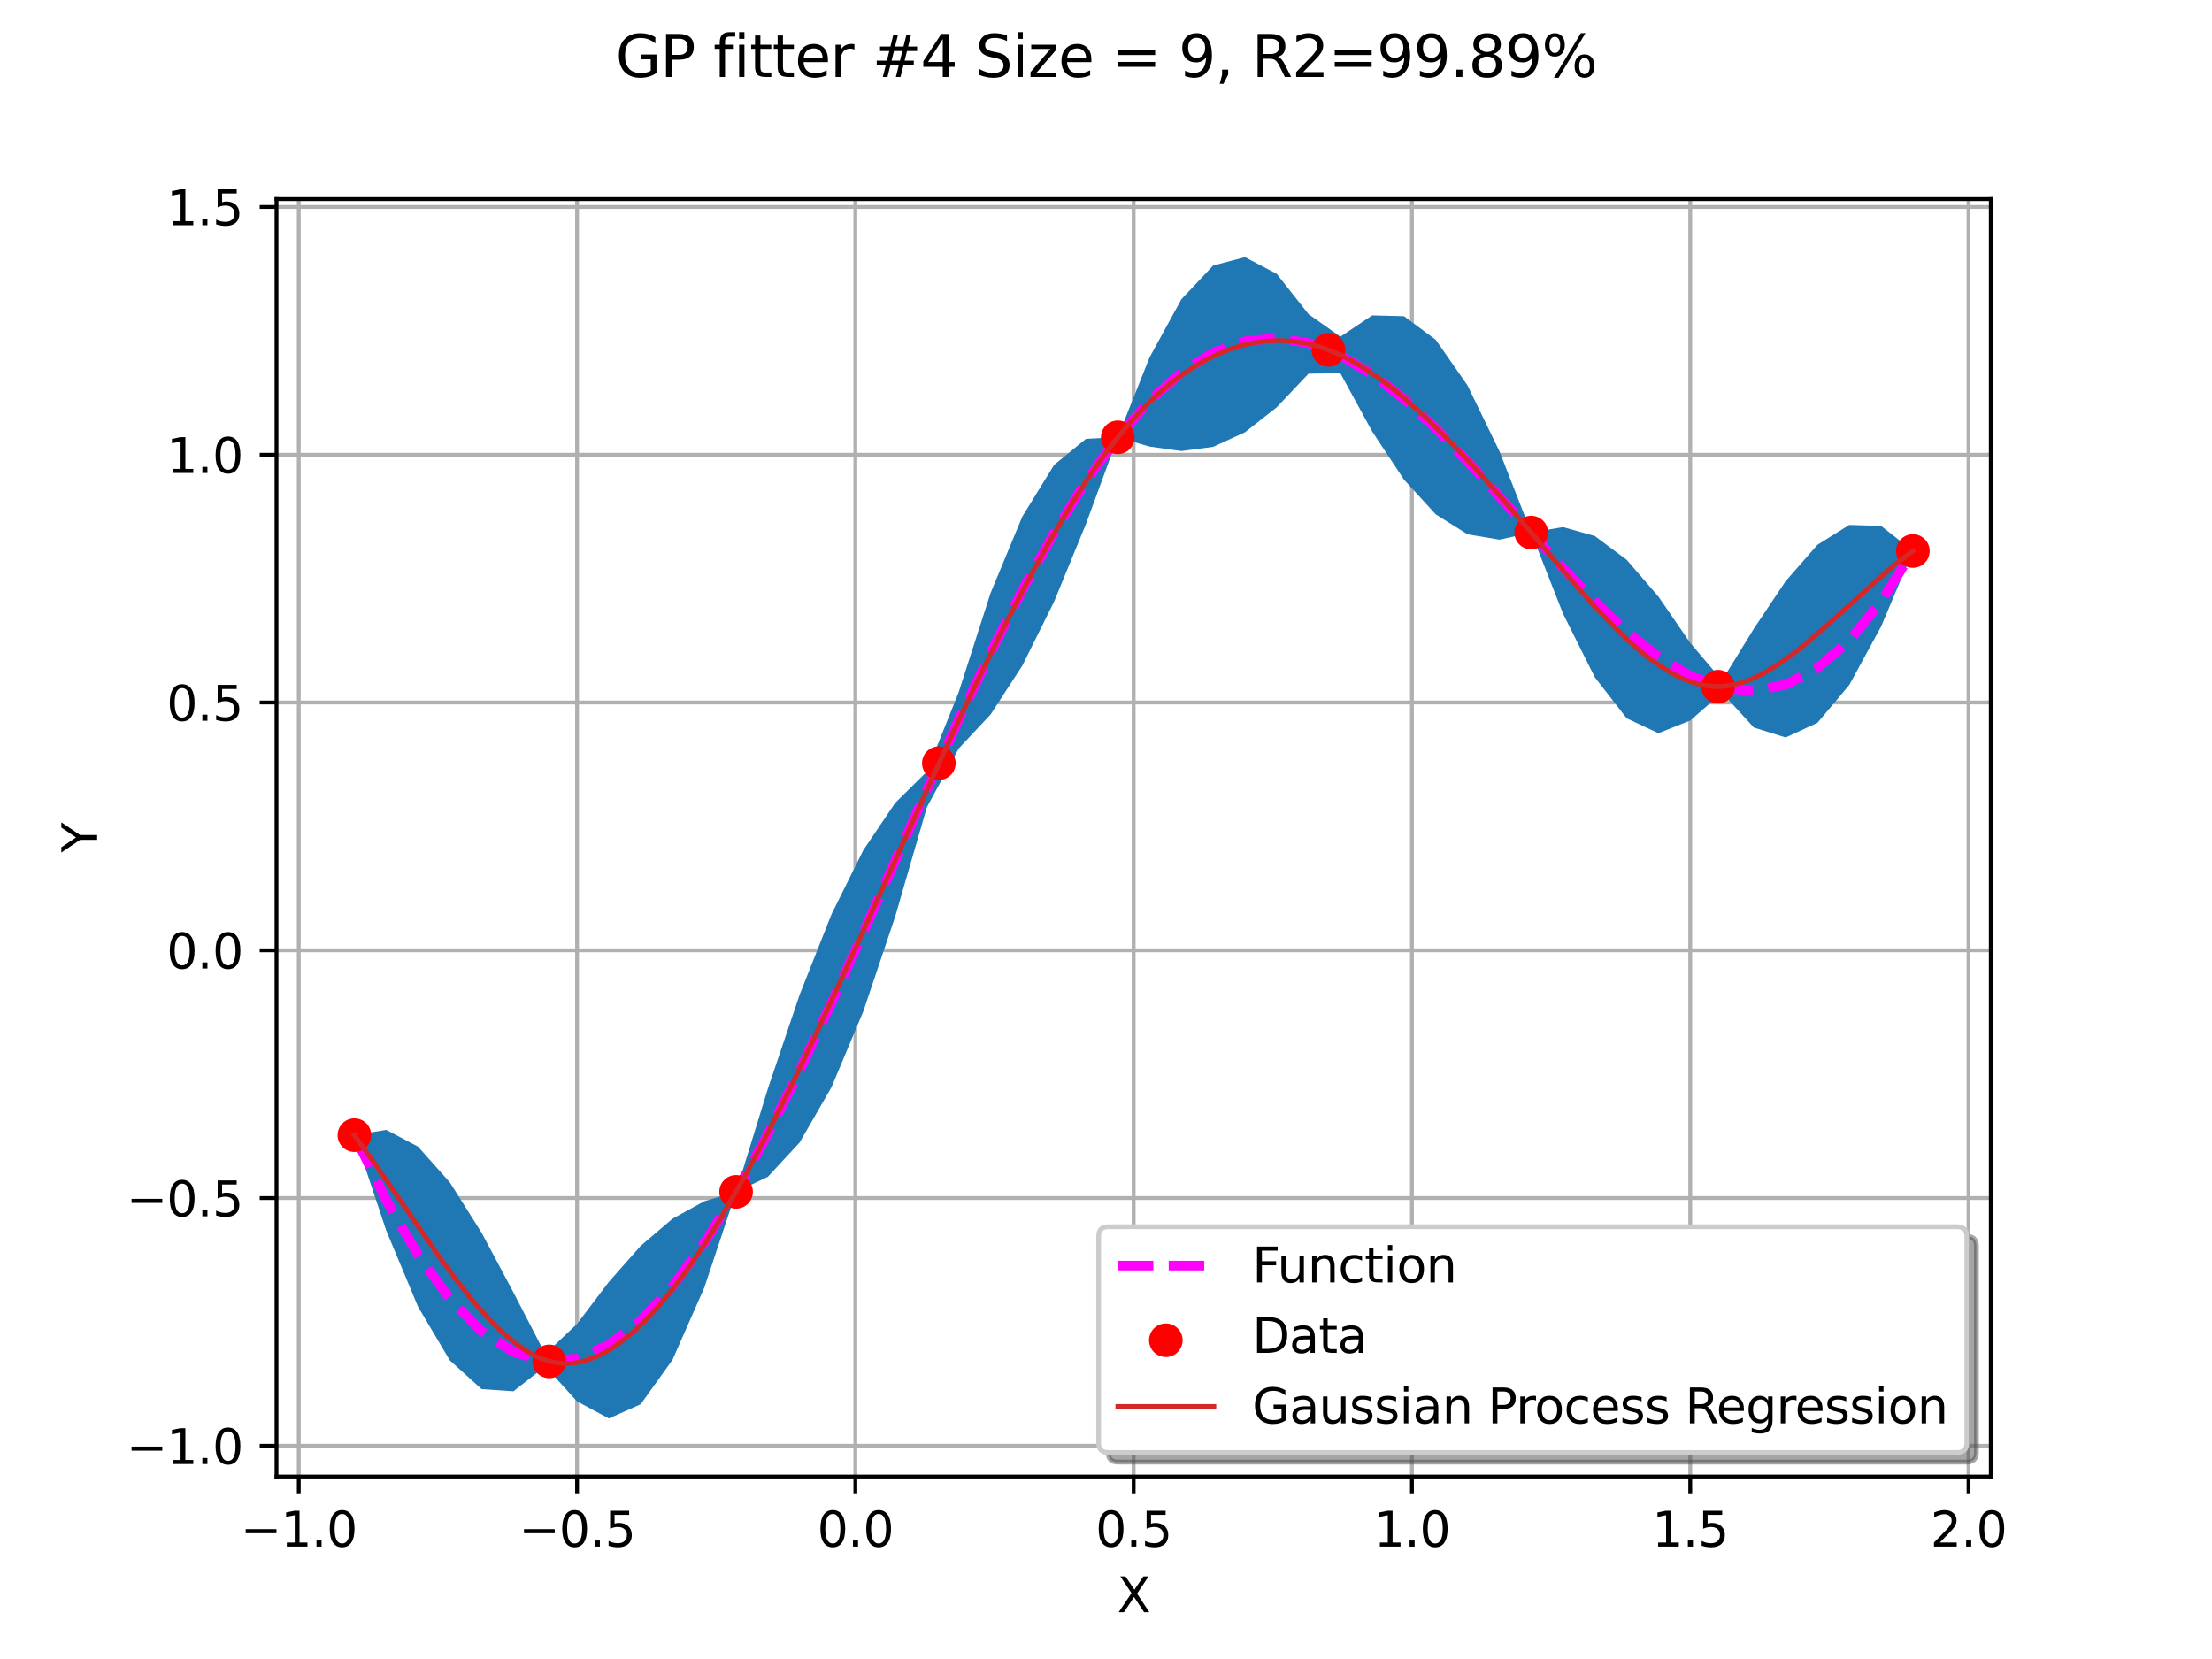 <?xml version="1.0" encoding="utf-8" standalone="no"?>
<!DOCTYPE svg PUBLIC "-//W3C//DTD SVG 1.1//EN"
  "http://www.w3.org/Graphics/SVG/1.1/DTD/svg11.dtd">
<svg xmlns:xlink="http://www.w3.org/1999/xlink" width="460.8pt" height="345.6pt" viewBox="0 0 460.8 345.6" xmlns="http://www.w3.org/2000/svg" version="1.1">
 <defs>
  <style type="text/css">*{stroke-linejoin: round; stroke-linecap: butt}</style>
 </defs>
 <g id="figure_1">
  <g id="patch_1">
   <path d="M 0 345.6 
L 460.8 345.6 
L 460.8 0 
L 0 0 
z
" style="fill: #ffffff"/>
  </g>
  <g id="axes_1">
   <g id="patch_2">
    <path d="M 57.6 307.584 
L 414.72 307.584 
L 414.72 41.472 
L 57.6 41.472 
z
" style="fill: #ffffff"/>
   </g>
   <g id="matplotlib.axis_1">
    <g id="xtick_1">
     <g id="line2d_1">
      <path d="M 62.238 307.584 
L 62.238 41.472 
" clip-path="url(#p2955af0952)" style="fill: none; stroke: #b0b0b0; stroke-width: 0.8; stroke-linecap: square"/>
     </g>
     <g id="line2d_2">
      <defs>
       <path id="mc79e7b3b64" d="M 0 0 
L 0 3.5 
" style="stroke: #000000; stroke-width: 0.8"/>
      </defs>
      <g>
       <use xlink:href="#mc79e7b3b64" x="62.238" y="307.584" style="stroke: #000000; stroke-width: 0.8"/>
      </g>
     </g>
     <g id="text_1">
      <!-- −1.0 -->
      <g transform="translate(50.097 322.182) scale(0.1 -0.1)">
       <defs>
        <path id="DejaVuSans-2212" d="M 678 2272 
L 4684 2272 
L 4684 1741 
L 678 1741 
L 678 2272 
z
" transform="scale(0.016)"/>
        <path id="DejaVuSans-31" d="M 794 531 
L 1825 531 
L 1825 4091 
L 703 3866 
L 703 4441 
L 1819 4666 
L 2450 4666 
L 2450 531 
L 3481 531 
L 3481 0 
L 794 0 
L 794 531 
z
" transform="scale(0.016)"/>
        <path id="DejaVuSans-2e" d="M 684 794 
L 1344 794 
L 1344 0 
L 684 0 
L 684 794 
z
" transform="scale(0.016)"/>
        <path id="DejaVuSans-30" d="M 2034 4250 
Q 1547 4250 1301 3770 
Q 1056 3291 1056 2328 
Q 1056 1369 1301 889 
Q 1547 409 2034 409 
Q 2525 409 2770 889 
Q 3016 1369 3016 2328 
Q 3016 3291 2770 3770 
Q 2525 4250 2034 4250 
z
M 2034 4750 
Q 2819 4750 3233 4129 
Q 3647 3509 3647 2328 
Q 3647 1150 3233 529 
Q 2819 -91 2034 -91 
Q 1250 -91 836 529 
Q 422 1150 422 2328 
Q 422 3509 836 4129 
Q 1250 4750 2034 4750 
z
" transform="scale(0.016)"/>
       </defs>
       <use xlink:href="#DejaVuSans-2212"/>
       <use xlink:href="#DejaVuSans-31" transform="translate(83.789 0)"/>
       <use xlink:href="#DejaVuSans-2e" transform="translate(147.412 0)"/>
       <use xlink:href="#DejaVuSans-30" transform="translate(179.199 0)"/>
      </g>
     </g>
    </g>
    <g id="xtick_2">
     <g id="line2d_3">
      <path d="M 120.212 307.584 
L 120.212 41.472 
" clip-path="url(#p2955af0952)" style="fill: none; stroke: #b0b0b0; stroke-width: 0.8; stroke-linecap: square"/>
     </g>
     <g id="line2d_4">
      <g>
       <use xlink:href="#mc79e7b3b64" x="120.212" y="307.584" style="stroke: #000000; stroke-width: 0.8"/>
      </g>
     </g>
     <g id="text_2">
      <!-- −0.5 -->
      <g transform="translate(108.071 322.182) scale(0.1 -0.1)">
       <defs>
        <path id="DejaVuSans-35" d="M 691 4666 
L 3169 4666 
L 3169 4134 
L 1269 4134 
L 1269 2991 
Q 1406 3038 1543 3061 
Q 1681 3084 1819 3084 
Q 2600 3084 3056 2656 
Q 3513 2228 3513 1497 
Q 3513 744 3044 326 
Q 2575 -91 1722 -91 
Q 1428 -91 1123 -41 
Q 819 9 494 109 
L 494 744 
Q 775 591 1075 516 
Q 1375 441 1709 441 
Q 2250 441 2565 725 
Q 2881 1009 2881 1497 
Q 2881 1984 2565 2268 
Q 2250 2553 1709 2553 
Q 1456 2553 1204 2497 
Q 953 2441 691 2322 
L 691 4666 
z
" transform="scale(0.016)"/>
       </defs>
       <use xlink:href="#DejaVuSans-2212"/>
       <use xlink:href="#DejaVuSans-30" transform="translate(83.789 0)"/>
       <use xlink:href="#DejaVuSans-2e" transform="translate(147.412 0)"/>
       <use xlink:href="#DejaVuSans-35" transform="translate(179.199 0)"/>
      </g>
     </g>
    </g>
    <g id="xtick_3">
     <g id="line2d_5">
      <path d="M 178.186 307.584 
L 178.186 41.472 
" clip-path="url(#p2955af0952)" style="fill: none; stroke: #b0b0b0; stroke-width: 0.8; stroke-linecap: square"/>
     </g>
     <g id="line2d_6">
      <g>
       <use xlink:href="#mc79e7b3b64" x="178.186" y="307.584" style="stroke: #000000; stroke-width: 0.8"/>
      </g>
     </g>
     <g id="text_3">
      <!-- 0.0 -->
      <g transform="translate(170.234 322.182) scale(0.1 -0.1)">
       <use xlink:href="#DejaVuSans-30"/>
       <use xlink:href="#DejaVuSans-2e" transform="translate(63.623 0)"/>
       <use xlink:href="#DejaVuSans-30" transform="translate(95.41 0)"/>
      </g>
     </g>
    </g>
    <g id="xtick_4">
     <g id="line2d_7">
      <path d="M 236.16 307.584 
L 236.16 41.472 
" clip-path="url(#p2955af0952)" style="fill: none; stroke: #b0b0b0; stroke-width: 0.8; stroke-linecap: square"/>
     </g>
     <g id="line2d_8">
      <g>
       <use xlink:href="#mc79e7b3b64" x="236.16" y="307.584" style="stroke: #000000; stroke-width: 0.8"/>
      </g>
     </g>
     <g id="text_4">
      <!-- 0.5 -->
      <g transform="translate(228.208 322.182) scale(0.1 -0.1)">
       <use xlink:href="#DejaVuSans-30"/>
       <use xlink:href="#DejaVuSans-2e" transform="translate(63.623 0)"/>
       <use xlink:href="#DejaVuSans-35" transform="translate(95.41 0)"/>
      </g>
     </g>
    </g>
    <g id="xtick_5">
     <g id="line2d_9">
      <path d="M 294.134 307.584 
L 294.134 41.472 
" clip-path="url(#p2955af0952)" style="fill: none; stroke: #b0b0b0; stroke-width: 0.8; stroke-linecap: square"/>
     </g>
     <g id="line2d_10">
      <g>
       <use xlink:href="#mc79e7b3b64" x="294.134" y="307.584" style="stroke: #000000; stroke-width: 0.8"/>
      </g>
     </g>
     <g id="text_5">
      <!-- 1.0 -->
      <g transform="translate(286.182 322.182) scale(0.1 -0.1)">
       <use xlink:href="#DejaVuSans-31"/>
       <use xlink:href="#DejaVuSans-2e" transform="translate(63.623 0)"/>
       <use xlink:href="#DejaVuSans-30" transform="translate(95.41 0)"/>
      </g>
     </g>
    </g>
    <g id="xtick_6">
     <g id="line2d_11">
      <path d="M 352.108 307.584 
L 352.108 41.472 
" clip-path="url(#p2955af0952)" style="fill: none; stroke: #b0b0b0; stroke-width: 0.8; stroke-linecap: square"/>
     </g>
     <g id="line2d_12">
      <g>
       <use xlink:href="#mc79e7b3b64" x="352.108" y="307.584" style="stroke: #000000; stroke-width: 0.8"/>
      </g>
     </g>
     <g id="text_6">
      <!-- 1.5 -->
      <g transform="translate(344.156 322.182) scale(0.1 -0.1)">
       <use xlink:href="#DejaVuSans-31"/>
       <use xlink:href="#DejaVuSans-2e" transform="translate(63.623 0)"/>
       <use xlink:href="#DejaVuSans-35" transform="translate(95.41 0)"/>
      </g>
     </g>
    </g>
    <g id="xtick_7">
     <g id="line2d_13">
      <path d="M 410.082 307.584 
L 410.082 41.472 
" clip-path="url(#p2955af0952)" style="fill: none; stroke: #b0b0b0; stroke-width: 0.8; stroke-linecap: square"/>
     </g>
     <g id="line2d_14">
      <g>
       <use xlink:href="#mc79e7b3b64" x="410.082" y="307.584" style="stroke: #000000; stroke-width: 0.8"/>
      </g>
     </g>
     <g id="text_7">
      <!-- 2.0 -->
      <g transform="translate(402.131 322.182) scale(0.1 -0.1)">
       <defs>
        <path id="DejaVuSans-32" d="M 1228 531 
L 3431 531 
L 3431 0 
L 469 0 
L 469 531 
Q 828 903 1448 1529 
Q 2069 2156 2228 2338 
Q 2531 2678 2651 2914 
Q 2772 3150 2772 3378 
Q 2772 3750 2511 3984 
Q 2250 4219 1831 4219 
Q 1534 4219 1204 4116 
Q 875 4013 500 3803 
L 500 4441 
Q 881 4594 1212 4672 
Q 1544 4750 1819 4750 
Q 2544 4750 2975 4387 
Q 3406 4025 3406 3419 
Q 3406 3131 3298 2873 
Q 3191 2616 2906 2266 
Q 2828 2175 2409 1742 
Q 1991 1309 1228 531 
z
" transform="scale(0.016)"/>
       </defs>
       <use xlink:href="#DejaVuSans-32"/>
       <use xlink:href="#DejaVuSans-2e" transform="translate(63.623 0)"/>
       <use xlink:href="#DejaVuSans-30" transform="translate(95.41 0)"/>
      </g>
     </g>
    </g>
    <g id="text_8">
     <!-- X -->
     <g transform="translate(232.735 335.861) scale(0.1 -0.1)">
      <defs>
       <path id="DejaVuSans-58" d="M 403 4666 
L 1081 4666 
L 2241 2931 
L 3406 4666 
L 4084 4666 
L 2584 2425 
L 4184 0 
L 3506 0 
L 2194 1984 
L 872 0 
L 191 0 
L 1856 2491 
L 403 4666 
z
" transform="scale(0.016)"/>
      </defs>
      <use xlink:href="#DejaVuSans-58"/>
     </g>
    </g>
   </g>
   <g id="matplotlib.axis_2">
    <g id="ytick_1">
     <g id="line2d_15">
      <path d="M 57.6 301.191 
L 414.72 301.191 
" clip-path="url(#p2955af0952)" style="fill: none; stroke: #b0b0b0; stroke-width: 0.8; stroke-linecap: square"/>
     </g>
     <g id="line2d_16">
      <defs>
       <path id="m0cc151871d" d="M 0 0 
L -3.5 0 
" style="stroke: #000000; stroke-width: 0.8"/>
      </defs>
      <g>
       <use xlink:href="#m0cc151871d" x="57.6" y="301.191" style="stroke: #000000; stroke-width: 0.8"/>
      </g>
     </g>
     <g id="text_9">
      <!-- −1.0 -->
      <g transform="translate(26.317 304.99) scale(0.1 -0.1)">
       <use xlink:href="#DejaVuSans-2212"/>
       <use xlink:href="#DejaVuSans-31" transform="translate(83.789 0)"/>
       <use xlink:href="#DejaVuSans-2e" transform="translate(147.412 0)"/>
       <use xlink:href="#DejaVuSans-30" transform="translate(179.199 0)"/>
      </g>
     </g>
    </g>
    <g id="ytick_2">
     <g id="line2d_17">
      <path d="M 57.6 249.576 
L 414.72 249.576 
" clip-path="url(#p2955af0952)" style="fill: none; stroke: #b0b0b0; stroke-width: 0.8; stroke-linecap: square"/>
     </g>
     <g id="line2d_18">
      <g>
       <use xlink:href="#m0cc151871d" x="57.6" y="249.576" style="stroke: #000000; stroke-width: 0.8"/>
      </g>
     </g>
     <g id="text_10">
      <!-- −0.5 -->
      <g transform="translate(26.317 253.375) scale(0.1 -0.1)">
       <use xlink:href="#DejaVuSans-2212"/>
       <use xlink:href="#DejaVuSans-30" transform="translate(83.789 0)"/>
       <use xlink:href="#DejaVuSans-2e" transform="translate(147.412 0)"/>
       <use xlink:href="#DejaVuSans-35" transform="translate(179.199 0)"/>
      </g>
     </g>
    </g>
    <g id="ytick_3">
     <g id="line2d_19">
      <path d="M 57.6 197.961 
L 414.72 197.961 
" clip-path="url(#p2955af0952)" style="fill: none; stroke: #b0b0b0; stroke-width: 0.8; stroke-linecap: square"/>
     </g>
     <g id="line2d_20">
      <g>
       <use xlink:href="#m0cc151871d" x="57.6" y="197.961" style="stroke: #000000; stroke-width: 0.8"/>
      </g>
     </g>
     <g id="text_11">
      <!-- 0.0 -->
      <g transform="translate(34.697 201.76) scale(0.1 -0.1)">
       <use xlink:href="#DejaVuSans-30"/>
       <use xlink:href="#DejaVuSans-2e" transform="translate(63.623 0)"/>
       <use xlink:href="#DejaVuSans-30" transform="translate(95.41 0)"/>
      </g>
     </g>
    </g>
    <g id="ytick_4">
     <g id="line2d_21">
      <path d="M 57.6 146.345 
L 414.72 146.345 
" clip-path="url(#p2955af0952)" style="fill: none; stroke: #b0b0b0; stroke-width: 0.8; stroke-linecap: square"/>
     </g>
     <g id="line2d_22">
      <g>
       <use xlink:href="#m0cc151871d" x="57.6" y="146.345" style="stroke: #000000; stroke-width: 0.8"/>
      </g>
     </g>
     <g id="text_12">
      <!-- 0.5 -->
      <g transform="translate(34.697 150.145) scale(0.1 -0.1)">
       <use xlink:href="#DejaVuSans-30"/>
       <use xlink:href="#DejaVuSans-2e" transform="translate(63.623 0)"/>
       <use xlink:href="#DejaVuSans-35" transform="translate(95.41 0)"/>
      </g>
     </g>
    </g>
    <g id="ytick_5">
     <g id="line2d_23">
      <path d="M 57.6 94.73 
L 414.72 94.73 
" clip-path="url(#p2955af0952)" style="fill: none; stroke: #b0b0b0; stroke-width: 0.8; stroke-linecap: square"/>
     </g>
     <g id="line2d_24">
      <g>
       <use xlink:href="#m0cc151871d" x="57.6" y="94.73" style="stroke: #000000; stroke-width: 0.8"/>
      </g>
     </g>
     <g id="text_13">
      <!-- 1.0 -->
      <g transform="translate(34.697 98.53) scale(0.1 -0.1)">
       <use xlink:href="#DejaVuSans-31"/>
       <use xlink:href="#DejaVuSans-2e" transform="translate(63.623 0)"/>
       <use xlink:href="#DejaVuSans-30" transform="translate(95.41 0)"/>
      </g>
     </g>
    </g>
    <g id="ytick_6">
     <g id="line2d_25">
      <path d="M 57.6 43.115 
L 414.72 43.115 
" clip-path="url(#p2955af0952)" style="fill: none; stroke: #b0b0b0; stroke-width: 0.8; stroke-linecap: square"/>
     </g>
     <g id="line2d_26">
      <g>
       <use xlink:href="#m0cc151871d" x="57.6" y="43.115" style="stroke: #000000; stroke-width: 0.8"/>
      </g>
     </g>
     <g id="text_14">
      <!-- 1.5 -->
      <g transform="translate(34.697 46.914) scale(0.1 -0.1)">
       <use xlink:href="#DejaVuSans-31"/>
       <use xlink:href="#DejaVuSans-2e" transform="translate(63.623 0)"/>
       <use xlink:href="#DejaVuSans-35" transform="translate(95.41 0)"/>
      </g>
     </g>
    </g>
    <g id="text_15">
     <!-- Y -->
     <g transform="translate(20.238 177.582) rotate(-90) scale(0.1 -0.1)">
      <defs>
       <path id="DejaVuSans-59" d="M -13 4666 
L 666 4666 
L 1959 2747 
L 3244 4666 
L 3922 4666 
L 2272 2222 
L 2272 0 
L 1638 0 
L 1638 2222 
L -13 4666 
z
" transform="scale(0.016)"/>
      </defs>
      <use xlink:href="#DejaVuSans-59"/>
     </g>
    </g>
   </g>
   <g id="patch_3">
    <path d="M 73.833 236.493 
L 80.458 256.342 
L 87.084 272.216 
L 93.71 283.402 
L 100.335 289.383 
L 106.961 289.826 
L 113.586 284.64 
L 120.212 291.94 
L 126.838 295.488 
L 133.463 292.536 
L 140.089 283.286 
L 146.714 268.247 
L 153.34 248.305 
L 159.966 245.143 
L 166.591 237.981 
L 173.217 226.477 
L 179.842 210.684 
L 186.468 190.986 
L 193.094 168.136 
L 199.719 155.928 
L 206.345 148.855 
L 212.97 138.668 
L 219.596 125.311 
L 226.222 109.169 
L 232.847 91.119 
L 239.473 93.03 
L 246.098 93.959 
L 252.724 93.085 
L 259.35 90.043 
L 265.975 84.835 
L 272.601 77.834 
L 279.226 77.76 
L 285.852 89.889 
L 292.478 99.92 
L 299.103 107.164 
L 305.729 111.314 
L 312.354 112.421 
L 318.98 110.965 
L 325.606 127.836 
L 332.231 141.095 
L 338.857 149.63 
L 345.482 152.745 
L 352.108 150.095 
L 358.734 144.315 
L 365.359 151.559 
L 371.985 153.633 
L 378.61 150.577 
L 385.236 142.702 
L 391.862 130.531 
L 398.487 114.807 
L 398.487 114.767 
L 391.862 109.556 
L 385.236 109.353 
L 378.61 113.484 
L 371.985 121.063 
L 365.359 130.968 
L 358.734 141.741 
L 352.108 133.932 
L 345.482 124.28 
L 338.857 116.607 
L 332.231 111.665 
L 325.606 109.805 
L 318.98 110.925 
L 312.354 93.982 
L 305.729 80.321 
L 299.103 70.795 
L 292.478 65.868 
L 285.852 65.701 
L 279.226 70.137 
L 272.601 65.448 
L 265.975 57.06 
L 259.35 53.568 
L 252.724 55.311 
L 246.098 62.346 
L 239.473 74.458 
L 232.847 91.078 
L 226.222 91.418 
L 219.596 96.839 
L 212.97 107.606 
L 206.345 123.563 
L 199.719 144.169 
L 193.094 160.73 
L 186.468 167.279 
L 179.842 177.107 
L 173.217 190.457 
L 166.591 207.185 
L 159.966 226.775 
L 153.34 248.265 
L 146.714 250.24 
L 140.089 253.884 
L 133.463 259.535 
L 126.838 267.035 
L 120.212 275.782 
L 113.586 282.066 
L 106.961 269.237 
L 100.335 256.816 
L 93.71 246.311 
L 87.084 238.868 
L 80.458 235.368 
L 73.833 236.453 
z
" clip-path="url(#p2955af0952)" style="fill: #1f77b4"/>
   </g>
   <g id="line2d_27">
    <path d="M 73.833 236.473 
L 80.458 250.028 
L 87.084 261.437 
L 93.71 270.567 
L 100.335 277.323 
L 106.961 281.651 
L 113.586 283.539 
L 120.212 283.021 
L 126.838 280.169 
L 133.463 275.1 
L 140.089 267.965 
L 146.714 258.954 
L 153.34 248.285 
L 159.966 236.206 
L 166.591 222.984 
L 173.217 208.905 
L 179.842 194.264 
L 186.468 179.361 
L 193.094 164.495 
L 199.719 149.956 
L 206.345 136.021 
L 212.97 122.95 
L 219.596 110.974 
L 226.222 100.3 
L 232.847 91.098 
L 239.473 83.503 
L 246.098 77.608 
L 252.724 73.468 
L 259.35 71.092 
L 265.975 70.449 
L 272.601 71.463 
L 279.226 74.021 
L 285.852 77.968 
L 292.478 83.116 
L 299.103 89.244 
L 305.729 96.107 
L 312.354 103.436 
L 318.98 110.945 
L 325.606 118.34 
L 332.231 125.319 
L 338.857 131.586 
L 345.482 136.848 
L 352.108 140.829 
L 358.734 143.271 
L 365.359 143.94 
L 371.985 142.633 
L 378.61 139.178 
L 385.236 133.441 
L 391.862 125.328 
L 398.487 114.787 
" clip-path="url(#p2955af0952)" style="fill: none; stroke-dasharray: 7.4,3.2; stroke-dashoffset: 0; stroke: #ff00ff; stroke-width: 2"/>
   </g>
   <g id="PathCollection_1">
    <defs>
     <path id="m7424a7c135" d="M 0 3 
C 0.796 3 1.559 2.684 2.121 2.121 
C 2.684 1.559 3 0.796 3 0 
C 3 -0.796 2.684 -1.559 2.121 -2.121 
C 1.559 -2.684 0.796 -3 0 -3 
C -0.796 -3 -1.559 -2.684 -2.121 -2.121 
C -2.684 -1.559 -3 -0.796 -3 0 
C -3 0.796 -2.684 1.559 -2.121 2.121 
C -1.559 2.684 -0.796 3 0 3 
z
" style="stroke: #ff0000"/>
    </defs>
    <g clip-path="url(#p2955af0952)">
     <use xlink:href="#m7424a7c135" x="114.415" y="283.605" style="fill: #ff0000; stroke: #ff0000"/>
     <use xlink:href="#m7424a7c135" x="357.905" y="143.058" style="fill: #ff0000; stroke: #ff0000"/>
     <use xlink:href="#m7424a7c135" x="195.578" y="158.989" style="fill: #ff0000; stroke: #ff0000"/>
     <use xlink:href="#m7424a7c135" x="276.742" y="72.89" style="fill: #ff0000; stroke: #ff0000"/>
     <use xlink:href="#m7424a7c135" x="73.833" y="236.473" style="fill: #ff0000; stroke: #ff0000"/>
     <use xlink:href="#m7424a7c135" x="398.487" y="114.787" style="fill: #ff0000; stroke: #ff0000"/>
     <use xlink:href="#m7424a7c135" x="232.847" y="91.098" style="fill: #ff0000; stroke: #ff0000"/>
     <use xlink:href="#m7424a7c135" x="318.98" y="110.945" style="fill: #ff0000; stroke: #ff0000"/>
     <use xlink:href="#m7424a7c135" x="153.34" y="248.285" style="fill: #ff0000; stroke: #ff0000"/>
    </g>
   </g>
   <g id="patch_4">
    <path d="M 57.6 307.584 
L 57.6 41.472 
" style="fill: none; stroke: #000000; stroke-width: 0.8; stroke-linejoin: miter; stroke-linecap: square"/>
   </g>
   <g id="patch_5">
    <path d="M 414.72 307.584 
L 414.72 41.472 
" style="fill: none; stroke: #000000; stroke-width: 0.8; stroke-linejoin: miter; stroke-linecap: square"/>
   </g>
   <g id="patch_6">
    <path d="M 57.6 307.584 
L 414.72 307.584 
" style="fill: none; stroke: #000000; stroke-width: 0.8; stroke-linejoin: miter; stroke-linecap: square"/>
   </g>
   <g id="patch_7">
    <path d="M 57.6 41.472 
L 414.72 41.472 
" style="fill: none; stroke: #000000; stroke-width: 0.8; stroke-linejoin: miter; stroke-linecap: square"/>
   </g>
   <g id="line2d_28">
    <path d="M 73.833 236.473 
L 78.905 243.604 
L 91.587 261.955 
L 96.66 268.702 
L 99.196 271.79 
L 101.733 274.633 
L 104.269 277.186 
L 106.805 279.407 
L 109.342 281.249 
L 111.878 282.665 
L 114.415 283.605 
L 116.951 284.033 
L 119.487 283.966 
L 122.024 283.437 
L 124.56 282.474 
L 127.096 281.104 
L 129.633 279.352 
L 132.169 277.243 
L 134.705 274.797 
L 137.242 272.036 
L 139.778 268.979 
L 142.315 265.643 
L 144.851 262.045 
L 147.387 258.2 
L 149.924 254.123 
L 154.996 245.32 
L 160.069 235.757 
L 165.142 225.583 
L 170.215 214.937 
L 177.824 198.368 
L 198.115 153.491 
L 203.187 142.723 
L 208.26 132.341 
L 213.333 122.449 
L 218.405 113.156 
L 223.478 104.584 
L 226.015 100.608 
L 228.551 96.863 
L 231.087 93.367 
L 233.624 90.14 
L 236.16 87.191 
L 238.696 84.512 
L 241.233 82.093 
L 243.769 79.926 
L 246.305 78.004 
L 248.842 76.322 
L 251.378 74.873 
L 253.915 73.654 
L 256.451 72.663 
L 258.987 71.897 
L 261.524 71.355 
L 264.06 71.038 
L 266.596 70.946 
L 269.133 71.081 
L 271.669 71.448 
L 274.205 72.049 
L 276.742 72.89 
L 279.278 73.973 
L 281.815 75.284 
L 284.351 76.804 
L 286.887 78.517 
L 289.424 80.406 
L 291.96 82.457 
L 297.033 86.987 
L 302.105 91.998 
L 307.178 97.393 
L 312.251 103.083 
L 319.86 111.991 
L 327.469 121 
L 332.542 126.718 
L 337.615 131.941 
L 340.151 134.294 
L 342.687 136.435 
L 345.224 138.334 
L 347.76 139.959 
L 350.296 141.277 
L 352.833 142.257 
L 355.369 142.862 
L 357.905 143.058 
L 360.442 142.822 
L 362.978 142.185 
L 365.515 141.193 
L 368.051 139.889 
L 370.587 138.315 
L 373.124 136.514 
L 375.66 134.525 
L 380.733 130.148 
L 393.415 118.72 
L 395.951 116.668 
L 398.487 114.787 
L 398.487 114.787 
" clip-path="url(#p2955af0952)" style="fill: none; stroke: #d62728; stroke-linecap: square"/>
   </g>
   <g id="legend_1">
    <g id="patch_8">
     <path d="M 232.865 304.584 
L 409.72 304.584 
Q 411.72 304.584 411.72 302.584 
L 411.72 259.55 
Q 411.72 257.55 409.72 257.55 
L 232.865 257.55 
Q 230.865 257.55 230.865 259.55 
L 230.865 302.584 
Q 230.865 304.584 232.865 304.584 
z
" style="fill: #4d4d4d; opacity: 0.5; stroke: #4d4d4d; stroke-linejoin: miter"/>
    </g>
    <g id="patch_9">
     <path d="M 230.865 302.584 
L 407.72 302.584 
Q 409.72 302.584 409.72 300.584 
L 409.72 257.55 
Q 409.72 255.55 407.72 255.55 
L 230.865 255.55 
Q 228.865 255.55 228.865 257.55 
L 228.865 300.584 
Q 228.865 302.584 230.865 302.584 
z
" style="fill: #ffffff; stroke: #cccccc; stroke-linejoin: miter"/>
    </g>
    <g id="line2d_29">
     <path d="M 232.865 263.648 
L 242.865 263.648 
L 252.865 263.648 
" style="fill: none; stroke-dasharray: 7.4,3.2; stroke-dashoffset: 0; stroke: #ff00ff; stroke-width: 2"/>
    </g>
    <g id="text_16">
     <!-- Function -->
     <g transform="translate(260.865 267.148) scale(0.1 -0.1)">
      <defs>
       <path id="DejaVuSans-46" d="M 628 4666 
L 3309 4666 
L 3309 4134 
L 1259 4134 
L 1259 2759 
L 3109 2759 
L 3109 2228 
L 1259 2228 
L 1259 0 
L 628 0 
L 628 4666 
z
" transform="scale(0.016)"/>
       <path id="DejaVuSans-75" d="M 544 1381 
L 544 3500 
L 1119 3500 
L 1119 1403 
Q 1119 906 1312 657 
Q 1506 409 1894 409 
Q 2359 409 2629 706 
Q 2900 1003 2900 1516 
L 2900 3500 
L 3475 3500 
L 3475 0 
L 2900 0 
L 2900 538 
Q 2691 219 2414 64 
Q 2138 -91 1772 -91 
Q 1169 -91 856 284 
Q 544 659 544 1381 
z
M 1991 3584 
L 1991 3584 
z
" transform="scale(0.016)"/>
       <path id="DejaVuSans-6e" d="M 3513 2113 
L 3513 0 
L 2938 0 
L 2938 2094 
Q 2938 2591 2744 2837 
Q 2550 3084 2163 3084 
Q 1697 3084 1428 2787 
Q 1159 2491 1159 1978 
L 1159 0 
L 581 0 
L 581 3500 
L 1159 3500 
L 1159 2956 
Q 1366 3272 1645 3428 
Q 1925 3584 2291 3584 
Q 2894 3584 3203 3211 
Q 3513 2838 3513 2113 
z
" transform="scale(0.016)"/>
       <path id="DejaVuSans-63" d="M 3122 3366 
L 3122 2828 
Q 2878 2963 2633 3030 
Q 2388 3097 2138 3097 
Q 1578 3097 1268 2742 
Q 959 2388 959 1747 
Q 959 1106 1268 751 
Q 1578 397 2138 397 
Q 2388 397 2633 464 
Q 2878 531 3122 666 
L 3122 134 
Q 2881 22 2623 -34 
Q 2366 -91 2075 -91 
Q 1284 -91 818 406 
Q 353 903 353 1747 
Q 353 2603 823 3093 
Q 1294 3584 2113 3584 
Q 2378 3584 2631 3529 
Q 2884 3475 3122 3366 
z
" transform="scale(0.016)"/>
       <path id="DejaVuSans-74" d="M 1172 4494 
L 1172 3500 
L 2356 3500 
L 2356 3053 
L 1172 3053 
L 1172 1153 
Q 1172 725 1289 603 
Q 1406 481 1766 481 
L 2356 481 
L 2356 0 
L 1766 0 
Q 1100 0 847 248 
Q 594 497 594 1153 
L 594 3053 
L 172 3053 
L 172 3500 
L 594 3500 
L 594 4494 
L 1172 4494 
z
" transform="scale(0.016)"/>
       <path id="DejaVuSans-69" d="M 603 3500 
L 1178 3500 
L 1178 0 
L 603 0 
L 603 3500 
z
M 603 4863 
L 1178 4863 
L 1178 4134 
L 603 4134 
L 603 4863 
z
" transform="scale(0.016)"/>
       <path id="DejaVuSans-6f" d="M 1959 3097 
Q 1497 3097 1228 2736 
Q 959 2375 959 1747 
Q 959 1119 1226 758 
Q 1494 397 1959 397 
Q 2419 397 2687 759 
Q 2956 1122 2956 1747 
Q 2956 2369 2687 2733 
Q 2419 3097 1959 3097 
z
M 1959 3584 
Q 2709 3584 3137 3096 
Q 3566 2609 3566 1747 
Q 3566 888 3137 398 
Q 2709 -91 1959 -91 
Q 1206 -91 779 398 
Q 353 888 353 1747 
Q 353 2609 779 3096 
Q 1206 3584 1959 3584 
z
" transform="scale(0.016)"/>
      </defs>
      <use xlink:href="#DejaVuSans-46"/>
      <use xlink:href="#DejaVuSans-75" transform="translate(52.02 0)"/>
      <use xlink:href="#DejaVuSans-6e" transform="translate(115.398 0)"/>
      <use xlink:href="#DejaVuSans-63" transform="translate(178.777 0)"/>
      <use xlink:href="#DejaVuSans-74" transform="translate(233.758 0)"/>
      <use xlink:href="#DejaVuSans-69" transform="translate(272.967 0)"/>
      <use xlink:href="#DejaVuSans-6f" transform="translate(300.75 0)"/>
      <use xlink:href="#DejaVuSans-6e" transform="translate(361.932 0)"/>
     </g>
    </g>
    <g id="PathCollection_2">
     <g>
      <use xlink:href="#m7424a7c135" x="242.865" y="279.201" style="fill: #ff0000; stroke: #ff0000"/>
     </g>
    </g>
    <g id="text_17">
     <!-- Data -->
     <g transform="translate(260.865 281.826) scale(0.1 -0.1)">
      <defs>
       <path id="DejaVuSans-44" d="M 1259 4147 
L 1259 519 
L 2022 519 
Q 2988 519 3436 956 
Q 3884 1394 3884 2338 
Q 3884 3275 3436 3711 
Q 2988 4147 2022 4147 
L 1259 4147 
z
M 628 4666 
L 1925 4666 
Q 3281 4666 3915 4102 
Q 4550 3538 4550 2338 
Q 4550 1131 3912 565 
Q 3275 0 1925 0 
L 628 0 
L 628 4666 
z
" transform="scale(0.016)"/>
       <path id="DejaVuSans-61" d="M 2194 1759 
Q 1497 1759 1228 1600 
Q 959 1441 959 1056 
Q 959 750 1161 570 
Q 1363 391 1709 391 
Q 2188 391 2477 730 
Q 2766 1069 2766 1631 
L 2766 1759 
L 2194 1759 
z
M 3341 1997 
L 3341 0 
L 2766 0 
L 2766 531 
Q 2569 213 2275 61 
Q 1981 -91 1556 -91 
Q 1019 -91 701 211 
Q 384 513 384 1019 
Q 384 1609 779 1909 
Q 1175 2209 1959 2209 
L 2766 2209 
L 2766 2266 
Q 2766 2663 2505 2880 
Q 2244 3097 1772 3097 
Q 1472 3097 1187 3025 
Q 903 2953 641 2809 
L 641 3341 
Q 956 3463 1253 3523 
Q 1550 3584 1831 3584 
Q 2591 3584 2966 3190 
Q 3341 2797 3341 1997 
z
" transform="scale(0.016)"/>
      </defs>
      <use xlink:href="#DejaVuSans-44"/>
      <use xlink:href="#DejaVuSans-61" transform="translate(77.002 0)"/>
      <use xlink:href="#DejaVuSans-74" transform="translate(138.281 0)"/>
      <use xlink:href="#DejaVuSans-61" transform="translate(177.49 0)"/>
     </g>
    </g>
    <g id="line2d_30">
     <path d="M 232.865 293.004 
L 242.865 293.004 
L 252.865 293.004 
" style="fill: none; stroke: #d62728; stroke-linecap: square"/>
    </g>
    <g id="text_18">
     <!-- Gaussian Process Regression -->
     <g transform="translate(260.865 296.504) scale(0.1 -0.1)">
      <defs>
       <path id="DejaVuSans-47" d="M 3809 666 
L 3809 1919 
L 2778 1919 
L 2778 2438 
L 4434 2438 
L 4434 434 
Q 4069 175 3628 42 
Q 3188 -91 2688 -91 
Q 1594 -91 976 548 
Q 359 1188 359 2328 
Q 359 3472 976 4111 
Q 1594 4750 2688 4750 
Q 3144 4750 3555 4637 
Q 3966 4525 4313 4306 
L 4313 3634 
Q 3963 3931 3569 4081 
Q 3175 4231 2741 4231 
Q 1884 4231 1454 3753 
Q 1025 3275 1025 2328 
Q 1025 1384 1454 906 
Q 1884 428 2741 428 
Q 3075 428 3337 486 
Q 3600 544 3809 666 
z
" transform="scale(0.016)"/>
       <path id="DejaVuSans-73" d="M 2834 3397 
L 2834 2853 
Q 2591 2978 2328 3040 
Q 2066 3103 1784 3103 
Q 1356 3103 1142 2972 
Q 928 2841 928 2578 
Q 928 2378 1081 2264 
Q 1234 2150 1697 2047 
L 1894 2003 
Q 2506 1872 2764 1633 
Q 3022 1394 3022 966 
Q 3022 478 2636 193 
Q 2250 -91 1575 -91 
Q 1294 -91 989 -36 
Q 684 19 347 128 
L 347 722 
Q 666 556 975 473 
Q 1284 391 1588 391 
Q 1994 391 2212 530 
Q 2431 669 2431 922 
Q 2431 1156 2273 1281 
Q 2116 1406 1581 1522 
L 1381 1569 
Q 847 1681 609 1914 
Q 372 2147 372 2553 
Q 372 3047 722 3315 
Q 1072 3584 1716 3584 
Q 2034 3584 2315 3537 
Q 2597 3491 2834 3397 
z
" transform="scale(0.016)"/>
       <path id="DejaVuSans-20" transform="scale(0.016)"/>
       <path id="DejaVuSans-50" d="M 1259 4147 
L 1259 2394 
L 2053 2394 
Q 2494 2394 2734 2622 
Q 2975 2850 2975 3272 
Q 2975 3691 2734 3919 
Q 2494 4147 2053 4147 
L 1259 4147 
z
M 628 4666 
L 2053 4666 
Q 2838 4666 3239 4311 
Q 3641 3956 3641 3272 
Q 3641 2581 3239 2228 
Q 2838 1875 2053 1875 
L 1259 1875 
L 1259 0 
L 628 0 
L 628 4666 
z
" transform="scale(0.016)"/>
       <path id="DejaVuSans-72" d="M 2631 2963 
Q 2534 3019 2420 3045 
Q 2306 3072 2169 3072 
Q 1681 3072 1420 2755 
Q 1159 2438 1159 1844 
L 1159 0 
L 581 0 
L 581 3500 
L 1159 3500 
L 1159 2956 
Q 1341 3275 1631 3429 
Q 1922 3584 2338 3584 
Q 2397 3584 2469 3576 
Q 2541 3569 2628 3553 
L 2631 2963 
z
" transform="scale(0.016)"/>
       <path id="DejaVuSans-65" d="M 3597 1894 
L 3597 1613 
L 953 1613 
Q 991 1019 1311 708 
Q 1631 397 2203 397 
Q 2534 397 2845 478 
Q 3156 559 3463 722 
L 3463 178 
Q 3153 47 2828 -22 
Q 2503 -91 2169 -91 
Q 1331 -91 842 396 
Q 353 884 353 1716 
Q 353 2575 817 3079 
Q 1281 3584 2069 3584 
Q 2775 3584 3186 3129 
Q 3597 2675 3597 1894 
z
M 3022 2063 
Q 3016 2534 2758 2815 
Q 2500 3097 2075 3097 
Q 1594 3097 1305 2825 
Q 1016 2553 972 2059 
L 3022 2063 
z
" transform="scale(0.016)"/>
       <path id="DejaVuSans-52" d="M 2841 2188 
Q 3044 2119 3236 1894 
Q 3428 1669 3622 1275 
L 4263 0 
L 3584 0 
L 2988 1197 
Q 2756 1666 2539 1819 
Q 2322 1972 1947 1972 
L 1259 1972 
L 1259 0 
L 628 0 
L 628 4666 
L 2053 4666 
Q 2853 4666 3247 4331 
Q 3641 3997 3641 3322 
Q 3641 2881 3436 2590 
Q 3231 2300 2841 2188 
z
M 1259 4147 
L 1259 2491 
L 2053 2491 
Q 2509 2491 2742 2702 
Q 2975 2913 2975 3322 
Q 2975 3731 2742 3939 
Q 2509 4147 2053 4147 
L 1259 4147 
z
" transform="scale(0.016)"/>
       <path id="DejaVuSans-67" d="M 2906 1791 
Q 2906 2416 2648 2759 
Q 2391 3103 1925 3103 
Q 1463 3103 1205 2759 
Q 947 2416 947 1791 
Q 947 1169 1205 825 
Q 1463 481 1925 481 
Q 2391 481 2648 825 
Q 2906 1169 2906 1791 
z
M 3481 434 
Q 3481 -459 3084 -895 
Q 2688 -1331 1869 -1331 
Q 1566 -1331 1297 -1286 
Q 1028 -1241 775 -1147 
L 775 -588 
Q 1028 -725 1275 -790 
Q 1522 -856 1778 -856 
Q 2344 -856 2625 -561 
Q 2906 -266 2906 331 
L 2906 616 
Q 2728 306 2450 153 
Q 2172 0 1784 0 
Q 1141 0 747 490 
Q 353 981 353 1791 
Q 353 2603 747 3093 
Q 1141 3584 1784 3584 
Q 2172 3584 2450 3431 
Q 2728 3278 2906 2969 
L 2906 3500 
L 3481 3500 
L 3481 434 
z
" transform="scale(0.016)"/>
      </defs>
      <use xlink:href="#DejaVuSans-47"/>
      <use xlink:href="#DejaVuSans-61" transform="translate(77.49 0)"/>
      <use xlink:href="#DejaVuSans-75" transform="translate(138.77 0)"/>
      <use xlink:href="#DejaVuSans-73" transform="translate(202.148 0)"/>
      <use xlink:href="#DejaVuSans-73" transform="translate(254.248 0)"/>
      <use xlink:href="#DejaVuSans-69" transform="translate(306.348 0)"/>
      <use xlink:href="#DejaVuSans-61" transform="translate(334.131 0)"/>
      <use xlink:href="#DejaVuSans-6e" transform="translate(395.41 0)"/>
      <use xlink:href="#DejaVuSans-20" transform="translate(458.789 0)"/>
      <use xlink:href="#DejaVuSans-50" transform="translate(490.576 0)"/>
      <use xlink:href="#DejaVuSans-72" transform="translate(549.129 0)"/>
      <use xlink:href="#DejaVuSans-6f" transform="translate(587.992 0)"/>
      <use xlink:href="#DejaVuSans-63" transform="translate(649.174 0)"/>
      <use xlink:href="#DejaVuSans-65" transform="translate(704.154 0)"/>
      <use xlink:href="#DejaVuSans-73" transform="translate(765.678 0)"/>
      <use xlink:href="#DejaVuSans-73" transform="translate(817.777 0)"/>
      <use xlink:href="#DejaVuSans-20" transform="translate(869.877 0)"/>
      <use xlink:href="#DejaVuSans-52" transform="translate(901.664 0)"/>
      <use xlink:href="#DejaVuSans-65" transform="translate(966.646 0)"/>
      <use xlink:href="#DejaVuSans-67" transform="translate(1028.17 0)"/>
      <use xlink:href="#DejaVuSans-72" transform="translate(1091.646 0)"/>
      <use xlink:href="#DejaVuSans-65" transform="translate(1130.51 0)"/>
      <use xlink:href="#DejaVuSans-73" transform="translate(1192.033 0)"/>
      <use xlink:href="#DejaVuSans-73" transform="translate(1244.133 0)"/>
      <use xlink:href="#DejaVuSans-69" transform="translate(1296.232 0)"/>
      <use xlink:href="#DejaVuSans-6f" transform="translate(1324.016 0)"/>
      <use xlink:href="#DejaVuSans-6e" transform="translate(1385.197 0)"/>
     </g>
    </g>
   </g>
  </g>
  <g id="text_19">
   <!-- GP fitter #4 Size = 9, R2=99.89% -->
   <g transform="translate(128.243 16.03) scale(0.12 -0.12)">
    <defs>
     <path id="DejaVuSans-66" d="M 2375 4863 
L 2375 4384 
L 1825 4384 
Q 1516 4384 1395 4259 
Q 1275 4134 1275 3809 
L 1275 3500 
L 2222 3500 
L 2222 3053 
L 1275 3053 
L 1275 0 
L 697 0 
L 697 3053 
L 147 3053 
L 147 3500 
L 697 3500 
L 697 3744 
Q 697 4328 969 4595 
Q 1241 4863 1831 4863 
L 2375 4863 
z
" transform="scale(0.016)"/>
     <path id="DejaVuSans-23" d="M 3272 2816 
L 2363 2816 
L 2100 1772 
L 3016 1772 
L 3272 2816 
z
M 2803 4594 
L 2478 3297 
L 3391 3297 
L 3719 4594 
L 4219 4594 
L 3897 3297 
L 4872 3297 
L 4872 2816 
L 3775 2816 
L 3519 1772 
L 4513 1772 
L 4513 1294 
L 3397 1294 
L 3072 0 
L 2572 0 
L 2894 1294 
L 1978 1294 
L 1656 0 
L 1153 0 
L 1478 1294 
L 494 1294 
L 494 1772 
L 1594 1772 
L 1856 2816 
L 850 2816 
L 850 3297 
L 1978 3297 
L 2297 4594 
L 2803 4594 
z
" transform="scale(0.016)"/>
     <path id="DejaVuSans-34" d="M 2419 4116 
L 825 1625 
L 2419 1625 
L 2419 4116 
z
M 2253 4666 
L 3047 4666 
L 3047 1625 
L 3713 1625 
L 3713 1100 
L 3047 1100 
L 3047 0 
L 2419 0 
L 2419 1100 
L 313 1100 
L 313 1709 
L 2253 4666 
z
" transform="scale(0.016)"/>
     <path id="DejaVuSans-53" d="M 3425 4513 
L 3425 3897 
Q 3066 4069 2747 4153 
Q 2428 4238 2131 4238 
Q 1616 4238 1336 4038 
Q 1056 3838 1056 3469 
Q 1056 3159 1242 3001 
Q 1428 2844 1947 2747 
L 2328 2669 
Q 3034 2534 3370 2195 
Q 3706 1856 3706 1288 
Q 3706 609 3251 259 
Q 2797 -91 1919 -91 
Q 1588 -91 1214 -16 
Q 841 59 441 206 
L 441 856 
Q 825 641 1194 531 
Q 1563 422 1919 422 
Q 2459 422 2753 634 
Q 3047 847 3047 1241 
Q 3047 1584 2836 1778 
Q 2625 1972 2144 2069 
L 1759 2144 
Q 1053 2284 737 2584 
Q 422 2884 422 3419 
Q 422 4038 858 4394 
Q 1294 4750 2059 4750 
Q 2388 4750 2728 4690 
Q 3069 4631 3425 4513 
z
" transform="scale(0.016)"/>
     <path id="DejaVuSans-7a" d="M 353 3500 
L 3084 3500 
L 3084 2975 
L 922 459 
L 3084 459 
L 3084 0 
L 275 0 
L 275 525 
L 2438 3041 
L 353 3041 
L 353 3500 
z
" transform="scale(0.016)"/>
     <path id="DejaVuSans-3d" d="M 678 2906 
L 4684 2906 
L 4684 2381 
L 678 2381 
L 678 2906 
z
M 678 1631 
L 4684 1631 
L 4684 1100 
L 678 1100 
L 678 1631 
z
" transform="scale(0.016)"/>
     <path id="DejaVuSans-39" d="M 703 97 
L 703 672 
Q 941 559 1184 500 
Q 1428 441 1663 441 
Q 2288 441 2617 861 
Q 2947 1281 2994 2138 
Q 2813 1869 2534 1725 
Q 2256 1581 1919 1581 
Q 1219 1581 811 2004 
Q 403 2428 403 3163 
Q 403 3881 828 4315 
Q 1253 4750 1959 4750 
Q 2769 4750 3195 4129 
Q 3622 3509 3622 2328 
Q 3622 1225 3098 567 
Q 2575 -91 1691 -91 
Q 1453 -91 1209 -44 
Q 966 3 703 97 
z
M 1959 2075 
Q 2384 2075 2632 2365 
Q 2881 2656 2881 3163 
Q 2881 3666 2632 3958 
Q 2384 4250 1959 4250 
Q 1534 4250 1286 3958 
Q 1038 3666 1038 3163 
Q 1038 2656 1286 2365 
Q 1534 2075 1959 2075 
z
" transform="scale(0.016)"/>
     <path id="DejaVuSans-2c" d="M 750 794 
L 1409 794 
L 1409 256 
L 897 -744 
L 494 -744 
L 750 256 
L 750 794 
z
" transform="scale(0.016)"/>
     <path id="DejaVuSans-38" d="M 2034 2216 
Q 1584 2216 1326 1975 
Q 1069 1734 1069 1313 
Q 1069 891 1326 650 
Q 1584 409 2034 409 
Q 2484 409 2743 651 
Q 3003 894 3003 1313 
Q 3003 1734 2745 1975 
Q 2488 2216 2034 2216 
z
M 1403 2484 
Q 997 2584 770 2862 
Q 544 3141 544 3541 
Q 544 4100 942 4425 
Q 1341 4750 2034 4750 
Q 2731 4750 3128 4425 
Q 3525 4100 3525 3541 
Q 3525 3141 3298 2862 
Q 3072 2584 2669 2484 
Q 3125 2378 3379 2068 
Q 3634 1759 3634 1313 
Q 3634 634 3220 271 
Q 2806 -91 2034 -91 
Q 1263 -91 848 271 
Q 434 634 434 1313 
Q 434 1759 690 2068 
Q 947 2378 1403 2484 
z
M 1172 3481 
Q 1172 3119 1398 2916 
Q 1625 2713 2034 2713 
Q 2441 2713 2670 2916 
Q 2900 3119 2900 3481 
Q 2900 3844 2670 4047 
Q 2441 4250 2034 4250 
Q 1625 4250 1398 4047 
Q 1172 3844 1172 3481 
z
" transform="scale(0.016)"/>
     <path id="DejaVuSans-25" d="M 4653 2053 
Q 4381 2053 4226 1822 
Q 4072 1591 4072 1178 
Q 4072 772 4226 539 
Q 4381 306 4653 306 
Q 4919 306 5073 539 
Q 5228 772 5228 1178 
Q 5228 1588 5073 1820 
Q 4919 2053 4653 2053 
z
M 4653 2450 
Q 5147 2450 5437 2106 
Q 5728 1763 5728 1178 
Q 5728 594 5436 251 
Q 5144 -91 4653 -91 
Q 4153 -91 3862 251 
Q 3572 594 3572 1178 
Q 3572 1766 3864 2108 
Q 4156 2450 4653 2450 
z
M 1428 4353 
Q 1159 4353 1004 4120 
Q 850 3888 850 3481 
Q 850 3069 1003 2837 
Q 1156 2606 1428 2606 
Q 1700 2606 1854 2837 
Q 2009 3069 2009 3481 
Q 2009 3884 1853 4118 
Q 1697 4353 1428 4353 
z
M 4250 4750 
L 4750 4750 
L 1831 -91 
L 1331 -91 
L 4250 4750 
z
M 1428 4750 
Q 1922 4750 2215 4408 
Q 2509 4066 2509 3481 
Q 2509 2891 2217 2550 
Q 1925 2209 1428 2209 
Q 931 2209 642 2551 
Q 353 2894 353 3481 
Q 353 4063 643 4406 
Q 934 4750 1428 4750 
z
" transform="scale(0.016)"/>
    </defs>
    <use xlink:href="#DejaVuSans-47"/>
    <use xlink:href="#DejaVuSans-50" transform="translate(77.49 0)"/>
    <use xlink:href="#DejaVuSans-20" transform="translate(137.793 0)"/>
    <use xlink:href="#DejaVuSans-66" transform="translate(169.58 0)"/>
    <use xlink:href="#DejaVuSans-69" transform="translate(204.785 0)"/>
    <use xlink:href="#DejaVuSans-74" transform="translate(232.568 0)"/>
    <use xlink:href="#DejaVuSans-74" transform="translate(271.777 0)"/>
    <use xlink:href="#DejaVuSans-65" transform="translate(310.986 0)"/>
    <use xlink:href="#DejaVuSans-72" transform="translate(372.51 0)"/>
    <use xlink:href="#DejaVuSans-20" transform="translate(413.623 0)"/>
    <use xlink:href="#DejaVuSans-23" transform="translate(445.41 0)"/>
    <use xlink:href="#DejaVuSans-34" transform="translate(529.199 0)"/>
    <use xlink:href="#DejaVuSans-20" transform="translate(592.822 0)"/>
    <use xlink:href="#DejaVuSans-53" transform="translate(624.609 0)"/>
    <use xlink:href="#DejaVuSans-69" transform="translate(688.086 0)"/>
    <use xlink:href="#DejaVuSans-7a" transform="translate(715.869 0)"/>
    <use xlink:href="#DejaVuSans-65" transform="translate(768.359 0)"/>
    <use xlink:href="#DejaVuSans-20" transform="translate(829.883 0)"/>
    <use xlink:href="#DejaVuSans-3d" transform="translate(861.67 0)"/>
    <use xlink:href="#DejaVuSans-20" transform="translate(945.459 0)"/>
    <use xlink:href="#DejaVuSans-39" transform="translate(977.246 0)"/>
    <use xlink:href="#DejaVuSans-2c" transform="translate(1040.869 0)"/>
    <use xlink:href="#DejaVuSans-20" transform="translate(1072.656 0)"/>
    <use xlink:href="#DejaVuSans-52" transform="translate(1104.443 0)"/>
    <use xlink:href="#DejaVuSans-32" transform="translate(1173.926 0)"/>
    <use xlink:href="#DejaVuSans-3d" transform="translate(1237.549 0)"/>
    <use xlink:href="#DejaVuSans-39" transform="translate(1321.338 0)"/>
    <use xlink:href="#DejaVuSans-39" transform="translate(1384.961 0)"/>
    <use xlink:href="#DejaVuSans-2e" transform="translate(1448.584 0)"/>
    <use xlink:href="#DejaVuSans-38" transform="translate(1480.371 0)"/>
    <use xlink:href="#DejaVuSans-39" transform="translate(1543.994 0)"/>
    <use xlink:href="#DejaVuSans-25" transform="translate(1607.617 0)"/>
   </g>
  </g>
 </g>
 <defs>
  <clipPath id="p2955af0952">
   <rect x="57.6" y="41.472" width="357.12" height="266.112"/>
  </clipPath>
 </defs>
</svg>

